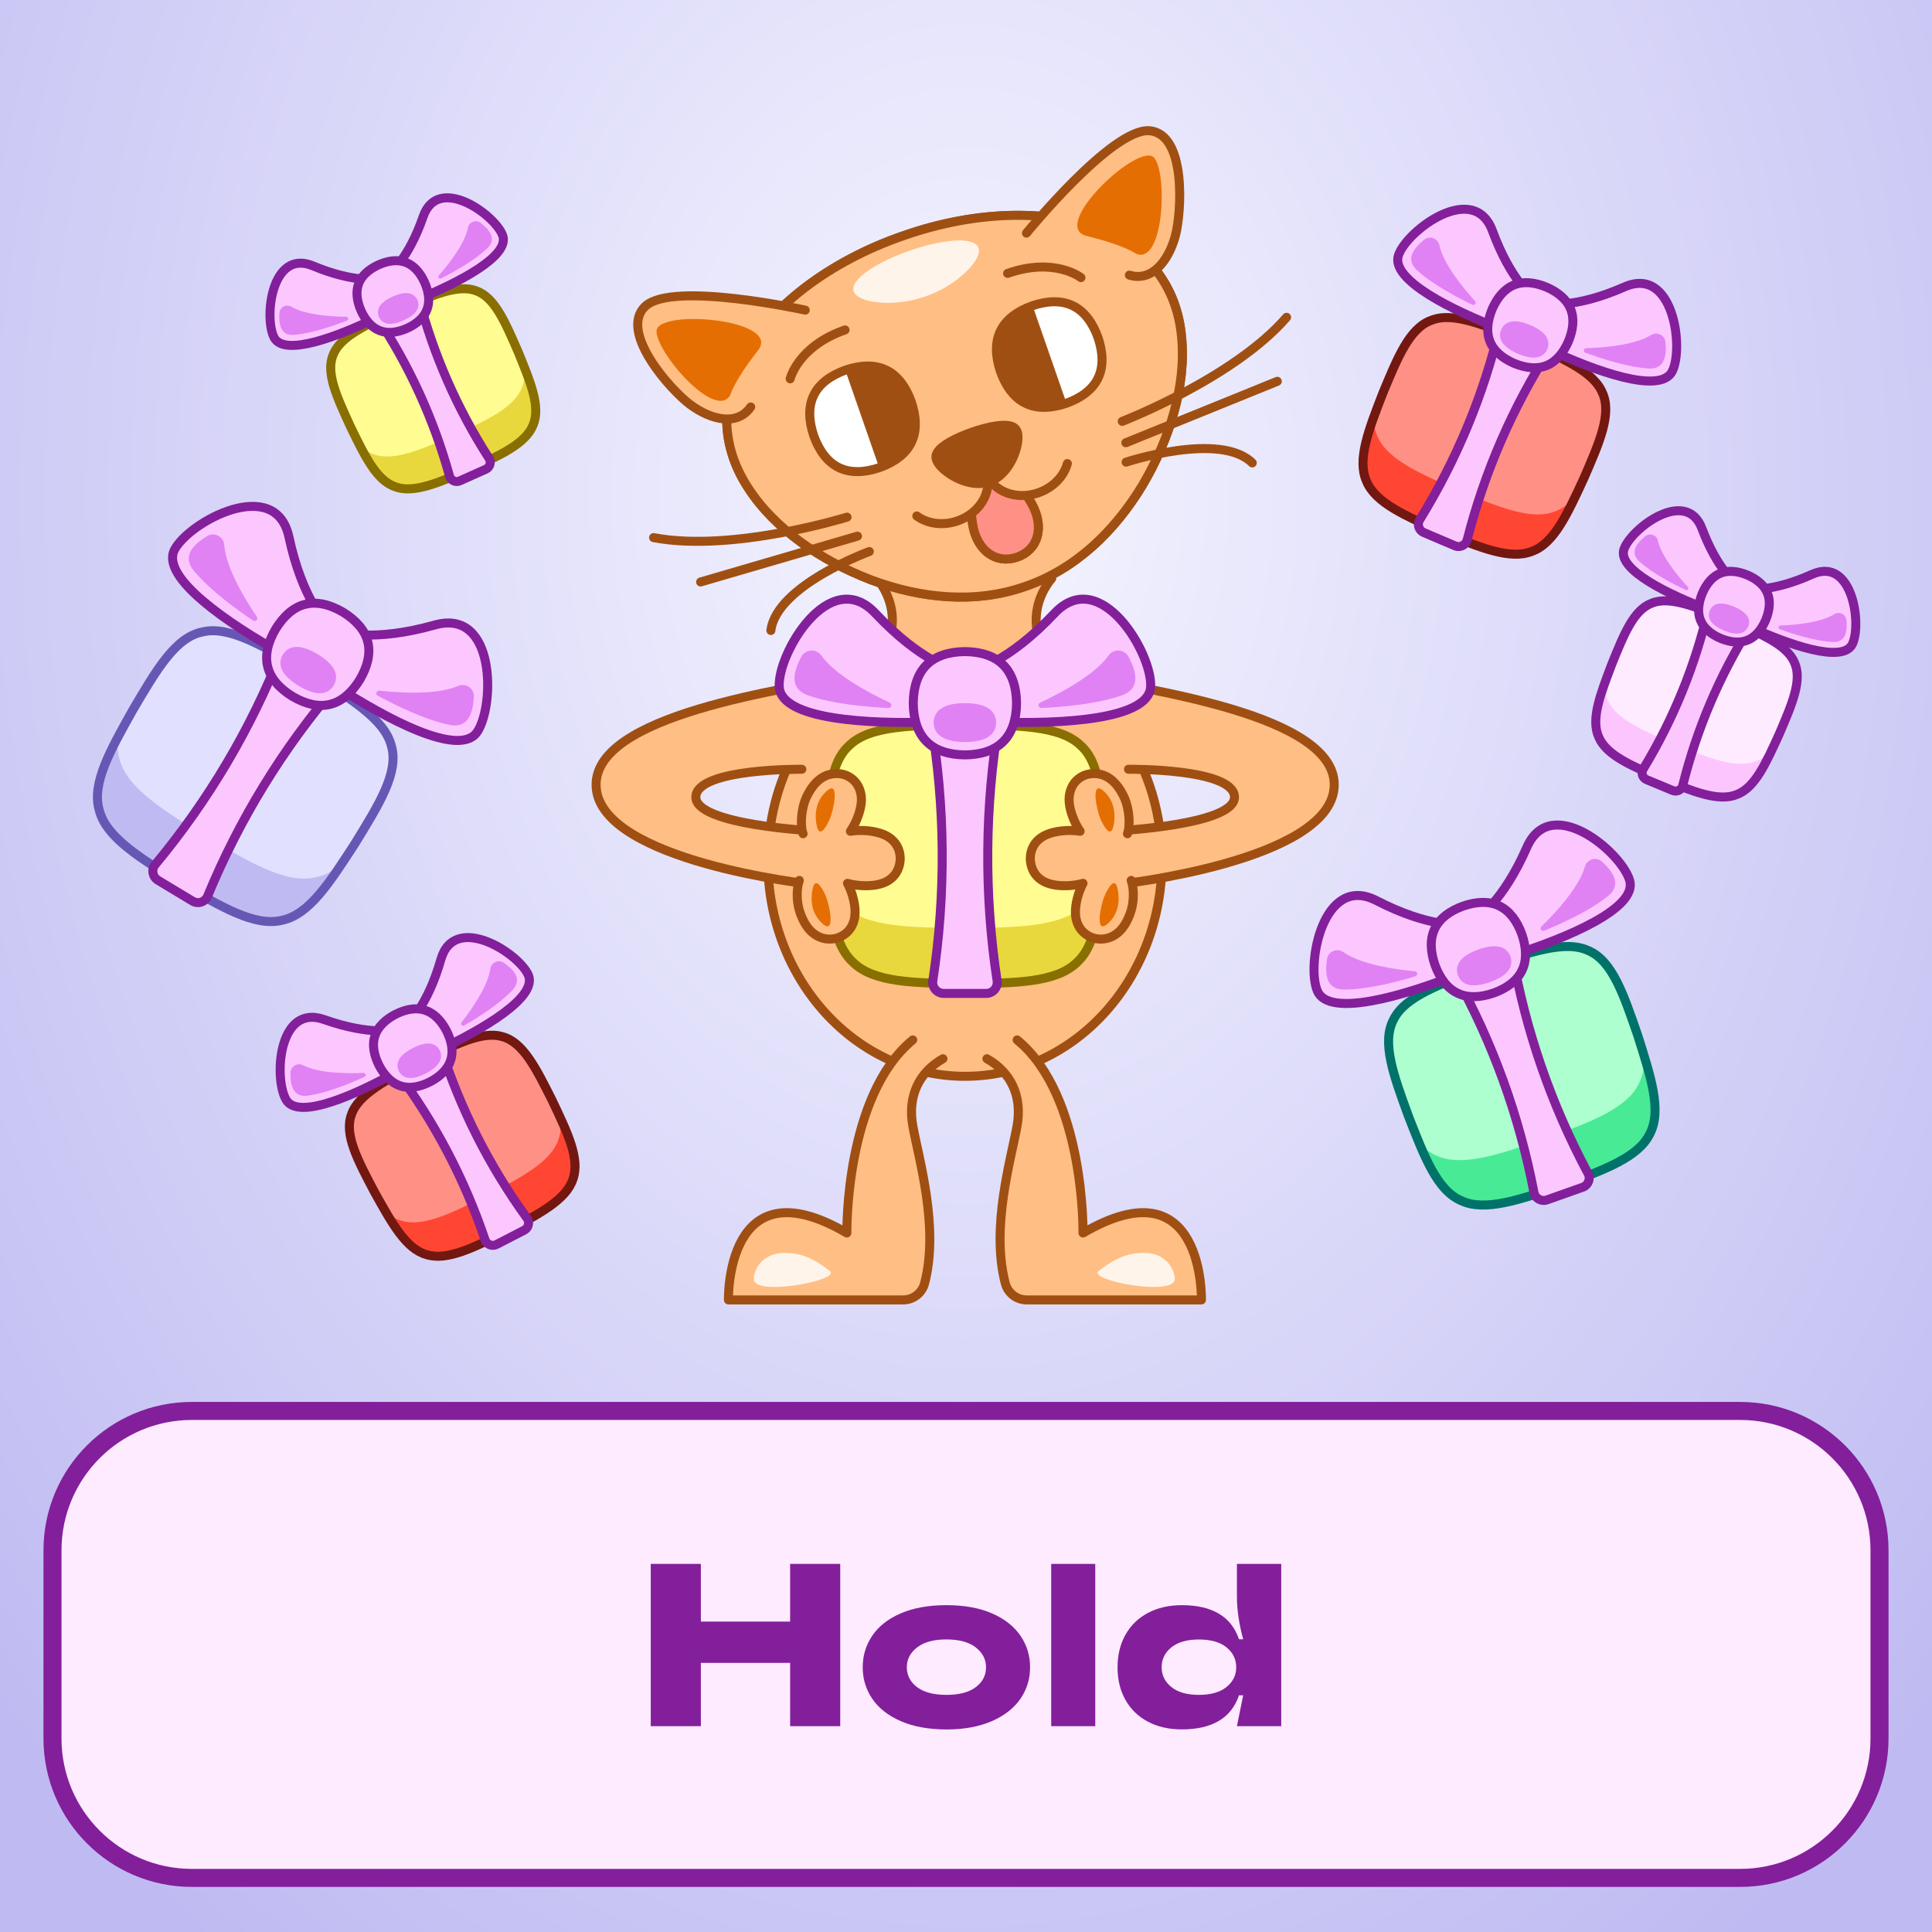 <?xml version="1.0" encoding="utf-8"?>
<!-- Generator: Adobe Illustrator 22.0.0, SVG Export Plug-In . SVG Version: 6.00 Build 0)  -->
<svg version="1.1" id="Layer_1" xmlns="http://www.w3.org/2000/svg" xmlns:xlink="http://www.w3.org/1999/xlink" x="0px" y="0px"
	 viewBox="0 0 3000 3000" style="enable-background:new 0 0 3000 3000;" xml:space="preserve">
<rect x="0" y="0" width="3000" height="3000" fill="#808080" stroke="none"/>
<style type="text/css">
	.st0{fill:url(#SVGID_1_);}
	.st1{fill:#FEEBFF;stroke:#831F9B;stroke-width:28;stroke-linecap:round;stroke-linejoin:round;stroke-miterlimit:10;}
	.st2{fill:#FFBE83;stroke:#A04F12;stroke-width:14;stroke-linecap:round;stroke-linejoin:round;stroke-miterlimit:10;}
	.st3{opacity:0;fill:#FFE5D4;}
	.st4{fill:#FFF4E9;}
	.st5{fill:#F3E9C3;}
	.st6{fill:#FFFFFF;stroke:#A04F12;stroke-miterlimit:10;}
	.st7{fill:#A04F12;stroke:#A04F12;stroke-miterlimit:10;}
	.st8{fill:none;stroke:#A04F12;stroke-width:14;stroke-linecap:round;stroke-linejoin:round;stroke-miterlimit:10;}
	.st9{fill:#E56E03;}
	.st10{fill:#FF9085;stroke:#A04F12;stroke-width:14;stroke-linecap:round;stroke-linejoin:round;stroke-miterlimit:10;}
	.st11{fill:#A04F12;}
	.st12{fill:#FFFC92;}
	.st13{fill:#E8D83D;}
	.st14{fill:none;stroke:#896F00;stroke-width:14;stroke-miterlimit:10;}
	.st15{fill:#FCC7FF;stroke:#831F9B;stroke-width:14;stroke-linecap:round;stroke-linejoin:round;stroke-miterlimit:10;}
	.st16{fill:#E082F4;}
	.st17{fill:#FEEBFF;}
	.st18{fill:#FDC5FD;}
	.st19{fill:none;stroke:#831F9B;stroke-width:14;stroke-linecap:round;stroke-linejoin:round;stroke-miterlimit:10;}
	.st20{fill:#E1E1FF;}
	.st21{fill:#BFBBF2;}
	.st22{fill:none;stroke:#6757B5;stroke-width:14;stroke-miterlimit:10;}
	.st23{fill:#FF9085;}
	.st24{fill:#FF4633;}
	.st25{fill:none;stroke:#721811;stroke-width:14;stroke-miterlimit:10;}
	.st26{fill:#831F9B;}
	.st27{fill:#AEFFCF;}
	.st28{fill:#49EA96;}
	.st29{fill:none;stroke:#00726A;stroke-width:14;stroke-miterlimit:10;}
</style>
<radialGradient id="SVGID_1_" cx="1500" cy="774.145" r="2060.352" gradientTransform="matrix(1 0 0 1.336 0 -260.366)" gradientUnits="userSpaceOnUse">
	<stop  offset="0" style="stop-color:#F5F5FF"/>
	<stop  offset="1" style="stop-color:#BFBBF2"/>
</radialGradient>
<rect class="st0" width="3000" height="3000"/>
<path class="st1" d="M2702,2916H298c-119.5,0-216.5-96.9-216.5-216.5v-292.1c0-119.5,96.9-216.5,216.5-216.5H2702
	c119.5,0,216.5,96.9,216.5,216.5v292.1C2918.5,2819.1,2821.6,2916,2702,2916z"/>
<path class="st2" d="M1497.7,1157.8l193.1-77.1c-140.4-93.6-57.7-182.4-57.7-182.4h-135.4h-0.8h-135.4c0,0,82.6,88.8-57.7,182.4
	l193.1,77.1v0.3l0.4-0.2l0.4,0.2V1157.8z"/>
<path class="st2" d="M1605.4,1023.3c116.2,47.4,198.9,169.9,198.9,313.5c0,184.8-137,334.5-306,334.5s-306-149.8-306-334.5
	c0-124.4,62.1-232.9,154.3-290.6c12.3-7.7,25.2-14.5,38.5-20.3"/>
<path class="st3" d="M1264.4,1380c-18.8,13.5-37.5,48.3-3.6,108.4c33.9,60.1,116.2,143.4,151.3,112
	C1461.5,1556.3,1328.5,1334,1264.4,1380z"/>
<g>
	<path class="st2" d="M1464.2,1644c-36.8,20.8-55.2,57.6-46.8,104.3c9,50.2,41.2,157.5,18.3,244.5c-4,15.1-17.6,25.7-33.3,25.7
		h-271.3c0,0-4.8-214.2,183.9-103.9c0,0-3.2-213.4,102.3-299.8"/>
	<path class="st2" d="M1532.5,1644c36.8,20.8,55.2,57.6,46.8,104.3c-9,50.2-41.2,157.5-18.3,244.5c4,15.1,17.6,25.7,33.3,25.7h271.3
		c0,0,4.8-214.2-183.9-103.9c0,0,3.2-213.4-102.3-299.8"/>
</g>
<g>
	<path class="st4" d="M1170.4,1986.1c-0.1-14.9,13.7-39.8,45.5-40.6c25.9-0.7,46.7,7.6,72.7,28.1
		C1306.7,1988,1170.5,2013.9,1170.4,1986.1z"/>
	<path class="st4" d="M1824.2,1986.1c0.1-14.9-13.7-39.8-45.5-40.6c-25.9-0.7-46.7,7.6-72.7,28.1
		C1687.9,1988,1824.1,2013.9,1824.2,1986.1z"/>
</g>
<g>
	<path class="st5" d="M1576.4,1109.9c-4.1,24.5-15.9,47.3-30.1,64.7c-14.4,17.3-31.8,29.2-50.6,29c-18.8,0.1-36.2-11.7-50.6-29
		c-14.2-17.4-26-40.3-30.1-64.7c-4.2-24.5,0.8-47.5,14.8-65.2c13.8-17.6,38.1-25.1,65.8-24.9c27.8-0.1,52,7.4,65.8,24.9
		C1575.7,1062.5,1580.6,1085.5,1576.4,1109.9z"/>
</g>
<g>
	<g>
		<g>
			<path class="st2" d="M1834.7,522.8c7.6,76.5-18.8,159.6-60.6,230.5c-42.7,70.8-103.5,130.3-181.9,157.2
				c-78.1,27.6-162.8,18.7-240.2-10.3c-76.7-29.6-149-78.4-190.6-143.1c-42-64.5-44.5-138-3.6-209.6
				c40.1-70.8,128.9-141.5,244.9-181.4c115.7-40.7,229.3-40.4,304.6-9.8C1783.9,387,1827.6,446.2,1834.7,522.8z"/>
			<path class="st2" d="M1834.7,522.8c7.6,76.5-18.8,159.6-60.6,230.5c-42.7,70.8-103.5,130.3-181.9,157.2
				c-78.1,27.6-162.8,18.7-240.2-10.3c-76.7-29.6-149-78.4-190.6-143.1c-42-64.5-44.5-138-3.6-209.6
				c40.1-70.8,128.9-141.5,244.9-181.4c115.7-40.7,229.3-40.4,304.6-9.8C1783.9,387,1827.6,446.2,1834.7,522.8z"/>
		</g>
		<g>
			<path class="st4" d="M1519.9,391.9c-1.6,10.9-12.6,24.4-27,36.7c-14.7,12.4-33.8,24.1-55.9,31.7c-22.1,7.8-44.3,10.5-63.5,9.9
				c-19-0.7-36-4.5-44-12c-8.2-7.5-5.3-18.2,9-30.6c14-12.3,41-26.9,73.8-38.3c32.8-11.5,63-16.8,81.6-15.9
				C1512.8,374.3,1521.6,380.9,1519.9,391.9z"/>
		</g>
		<g>
			<g>
				<path class="st6" d="M1415.1,624c7.9,23.3,8.7,45.4,0,63c-8.4,17.7-26.2,30.8-49.4,39.1c-23.3,7.9-45.4,8.7-63,0
					c-17.7-8.4-30.8-26.2-39.1-49.4c-7.9-23.3-8.7-45.4,0-63c8.4-17.7,26.2-30.8,49.4-39.1c23.3-7.9,45.4-8.7,63,0
					C1393.7,582.9,1406.8,600.8,1415.1,624z"/>
				<path class="st7" d="M1415.1,687c8.7-17.6,7.9-39.7,0-63c-8.3-23.2-21.4-41-39.1-49.4c-17.6-8.7-39.7-7.9-63,0l52.7,151.5
					C1388.9,717.8,1406.7,704.6,1415.1,687z"/>
				<path class="st8" d="M1415.1,624c7.9,23.3,8.7,45.4,0,63c-8.4,17.7-26.2,30.8-49.4,39.1c-23.3,7.9-45.4,8.7-63,0
					c-17.7-8.4-30.8-26.2-39.1-49.4c-7.9-23.3-8.7-45.4,0-63c8.4-17.7,26.2-30.8,49.4-39.1c23.3-7.9,45.4-8.7,63,0
					C1393.7,582.9,1406.8,600.8,1415.1,624z"/>
			</g>
			<g>
				<path class="st6" d="M1553.5,576.9c-7.9-23.3-8.7-45.4,0-63c8.4-17.7,26.2-30.8,49.4-39.1c23.3-7.9,45.4-8.7,63,0
					c17.7,8.4,30.8,26.2,39.1,49.4c7.9,23.3,8.7,45.4,0,63c-8.4,17.7-26.2,30.8-49.4,39.1c-23.3,7.9-45.4,8.7-63,0
					C1574.9,617.9,1561.8,600,1553.5,576.9z"/>
				<path class="st7" d="M1553.5,513.9c-8.7,17.6-7.9,39.7,0,63c8.3,23.2,21.4,41,39.1,49.4c17.6,8.7,39.7,7.9,63,0l-52.7-151.5
					C1579.7,483.1,1561.9,496.2,1553.5,513.9z"/>
				<path class="st8" d="M1553.5,576.9c-7.9-23.3-8.7-45.4,0-63c8.4-17.7,26.2-30.8,49.4-39.1c23.3-7.9,45.4-8.7,63,0
					c17.7,8.4,30.8,26.2,39.1,49.4c7.9,23.3,8.7,45.4,0,63c-8.4,17.7-26.2,30.8-49.4,39.1c-23.3,7.9-45.4,8.7-63,0
					C1574.9,617.9,1561.8,600,1553.5,576.9z"/>
			</g>
		</g>
		<path class="st2" d="M1250.4,481.6c0,0-205.2-45.4-248-6.4c-42.8,39.1,38.7,130.4,69.4,153.1c33.2,24.6,73.5,33.2,93.9,3.6"/>
		<path class="st2" d="M1593.9,362c0,0,132.6-163,190.5-159s50.6,126.2,40.7,163.1c-10.7,39.9-36.9,71.7-71.4,61.1"/>
		<g>
			<path class="st2" d="M1227,588.2c0,0,11.9-50.4,85.2-75.9"/>
			<path class="st2" d="M1678.5,431.1c0,0-40.6-32.2-113.9-6.6"/>
		</g>
		<g>
			<path class="st9" d="M1134.2,613c0,0,4.9-20.3,42.9-69c37.9-48.7-159.1-65.3-157.7-29.2C1020.8,550,1112.2,654,1134.2,613z"/>
			<path class="st9" d="M1763.7,393.9c0,0-16.5-12.8-76.4-27.5c-60-14.7,84.2-150,105.5-120.7
				C1813.4,274.1,1806.4,412.4,1763.7,393.9z"/>
		</g>
		<g>
			<g>
				<path class="st8" d="M1315.3,803c0,0-178,55.2-300.4,31.8"/>
				<line class="st8" x1="1087.9" y1="903.7" x2="1331.5" y2="832.5"/>
				<path class="st8" d="M1349.9,856.4c0,0-144.2,52.7-152.9,122.6"/>
			</g>
			<g>
				<path class="st8" d="M1742.6,654.3c0,0,173.8-67.3,255.2-161.6"/>
				<line class="st8" x1="1983.4" y1="592.1" x2="1748.2" y2="687.5"/>
				<path class="st8" d="M1748.6,717.6c0,0,145.7-48.2,195.9,1.2"/>
			</g>
		</g>
		<g>
			<path class="st10" d="M1510.2,813.5c-6.4-41.6,2.4-82.2,20.5-88.4c18.1-6.4,50.2,20,71,56.6c20.8,36.7,10.3,72.1-22.3,83.4
				C1546.9,876.4,1516.7,855.2,1510.2,813.5z"/>
			<path class="st10" d="M1510.2,813.5c-6.4-41.6,2.4-82.2,20.5-88.4c18.1-6.4,50.2,20,71,56.6c20.8,36.7,10.3,72.1-22.3,83.4
				C1546.9,876.4,1516.7,855.2,1510.2,813.5z"/>
		</g>
		<g>
			<path class="st2" d="M1531.3,733.9c10.2,29.3-9.6,62.8-44.2,74.9c-23.2,8.1-47.2,4.4-63.5-7.6"/>
			<path class="st2" d="M1531.3,733.9c10.2,29.3,46.5,43.3,81.1,31.3c23.2-8.1,39.7-25.8,45-45.4"/>
		</g>
		<path class="st11" d="M1457.9,731.4c11.5,11.1,26.2,19.1,40.1,23.2c14,4.1,27.5,4.5,40.5,0c13-4.6,23.3-13.2,31.8-25.1
			c8.3-11.8,14.9-27.3,17-43.1c1.9-15.8-2.1-27.7-16-31.5c-13.5-4-37.4,0.2-64.2,9.5c-26.7,9.4-48.1,20.9-56.2,32.4
			C1442.3,708.3,1446.6,720.2,1457.9,731.4z"/>
	</g>
</g>
<g>
	<path class="st12" d="M1286.8,1325.7c-0.7-74.9-1.9-137.4,31.7-167.9c32.3-31.7,99.4-31.5,179.9-32.4
		c80.4,0.9,147.5,0.7,179.9,32.4c33.6,30.5,32.4,93,31.7,167.9c-2.5,74.9-3.9,137.5-37.4,168.4c-32.4,32.1-96.9,32.5-174.1,33.3
		c-77.3-0.8-141.7-1.2-174.1-33.3C1290.7,1463.2,1289.3,1400.6,1286.8,1325.7z"/>
	<path class="st13" d="M1683.6,1405.3c-34.8,34.5-104.2,34.9-187.2,35.9c-83.1-0.9-152.4-1.3-187.2-35.9
		c-7.1-6.5-12.8-14.4-17.5-23.4c2.8,50.9,9.6,92.1,34.6,115.2c31.6,31.4,94.6,31.8,170.1,32.6c75.5-0.8,138.5-1.2,170.1-32.6
		c25.1-23.1,31.8-64.3,34.6-115.2C1696.4,1391,1690.7,1398.8,1683.6,1405.3z"/>
	<path class="st14" d="M1286.8,1325.7c-0.7-74.9-1.9-137.4,31.7-167.9c32.3-31.7,99.4-31.5,179.9-32.4
		c80.4,0.9,147.5,0.7,179.9,32.4c33.6,30.5,32.4,93,31.7,167.9c-2.5,74.9-3.9,137.5-37.4,168.4c-32.4,32.1-96.9,32.5-174.1,33.3
		c-77.3-0.8-141.7-1.2-174.1-33.3C1290.7,1463.2,1289.3,1400.6,1286.8,1325.7z"/>
</g>
<path class="st2" d="M1245.1,1194.5c0,0-162.6-1.7-164.6,42.6s185.1,53.2,185.1,53.2l-6.9,82.7c0,0-324-35.5-332.9-149.7
	c-8.9-114.2,296.8-153,404.8-175.3c22.5-4.6,71.1-19,81.5-42.2"/>
<path class="st2" d="M1241.2,1367.1c-4.2,11.5-4.8,30.8,0.3,47.5c5.3,16.5,13.1,28.9,23.1,35.9c9.9,7.2,22.9,9.8,35.5,6
	c12.5-4.1,21.1-12.7,25.1-24.2c4.2-11.5,3.1-26.7-2-43.3c-2-6.3-4.4-12.2-7.2-17.4c6.6,1.9,14.1,3.1,22.1,3.6
	c17.4,0.9,32.4-1.8,42.5-8.7c10.2-6.8,16.3-17.8,17.2-30.9c0.6-13.1-4.2-24.7-13.6-32.5c-9.3-8-23.9-12.3-41.3-13.4
	c-8-0.4-15.6,0-22.4,1.1c3.3-4.9,6.4-10.4,9.1-16.5c6.9-15.9,9.8-31,6.9-42.9c-2.7-12-9.6-21.5-21.5-27c-12.1-5.2-25.9-3.9-36.6,2.1
	c-10.7,5.9-19.9,17.3-27,33.1c-6.9,15.9-9.3,41.9-4.4,55"/>
<path class="st2" d="M1752.3,1194.5c0,0,162.6-1.7,164.6,42.6s-185.1,53.2-185.1,53.2l6.9,82.7c0,0,324-35.5,332.9-149.7
	c8.9-114.2-296.8-153-404.8-175.3c-22.5-4.6-71.1-19-81.5-42.2"/>
<path class="st2" d="M1756.5,1367.1c4.2,11.5,4.8,30.8-0.3,47.5c-5.3,16.5-13.1,28.9-23.1,35.9c-9.9,7.2-22.9,9.8-35.5,6
	c-12.5-4.1-21.1-12.7-25.1-24.2c-4.2-11.5-3.1-26.7,2-43.3c2-6.3,4.4-12.2,7.2-17.4c-6.6,1.9-14.1,3.1-22.1,3.6
	c-17.4,0.9-32.4-1.8-42.5-8.7c-10.2-6.8-16.3-17.8-17.2-30.9c-0.6-13.1,4.2-24.7,13.6-32.5c9.3-8,23.9-12.3,41.3-13.4
	c8-0.4,15.6,0,22.4,1.1c-3.3-4.9-6.4-10.4-9.1-16.5c-6.9-15.9-9.8-31-6.9-42.9c2.7-12,9.6-21.5,21.5-27c12.1-5.2,25.9-3.9,36.6,2.1
	c10.7,5.9,19.9,17.3,27,33.1c6.9,15.9,9.3,41.9,4.4,55"/>
<g>
	<g>
		<path class="st9" d="M1262,1379.6c-3.2,14-3.9,38.4,15.8,55.2c19.7,16.8,10.6-29.5,4.2-44
			C1277.2,1379.6,1266.4,1360.3,1262,1379.6z"/>
		<path class="st9" d="M1268.4,1283c-3.2-14-3.9-38.4,15.8-55.2c19.7-16.8,10.6,29.5,4.2,44C1283.6,1283,1272.8,1302.3,1268.4,1283z
			"/>
	</g>
	<g>
		<path class="st9" d="M1735.3,1379.6c3.2,14,3.9,38.4-15.8,55.2c-19.7,16.8-10.6-29.5-4.2-44
			C1720.2,1379.6,1730.9,1360.3,1735.3,1379.6z"/>
		<path class="st9" d="M1728.9,1283c3.2-14,3.9-38.4-15.8-55.2c-19.7-16.8-10.6,29.5-4.2,44C1713.8,1283,1724.5,1302.3,1728.9,1283z
			"/>
	</g>
</g>
<g>
	<path class="st15" d="M1531.3,1542.6h-65.8c-10.5,0-18.6-9.4-17-19.8c20.4-134.1,19.4-270.4-3.2-404.3h106.2
		c-22.5,133.9-23.6,270.2-3.2,404.3C1549.9,1533.3,1541.8,1542.6,1531.3,1542.6z"/>
</g>
<g>
	<path class="st15" d="M1481.6,1039.6c0,0-50.9-11.3-122.2-87.1c-71.3-75.8-152.8,63.4-149.4,114.3c3.4,50.9,139.2,57.7,237.7,54.3"
		/>
	<path class="st15" d="M1515.1,1039.6c0,0,50.9-11.3,122.2-87.1c71.3-75.8,152.8,63.4,149.4,114.3c-3.4,50.9-139.2,57.7-237.7,54.3"
		/>
</g>
<path class="st15" d="M1498.3,1172.2c-24.6-0.2-45.8-6.7-59.5-20.7c-13.9-13.7-20.5-34.9-20.7-59.5c0.2-24.6,6.7-45.8,20.7-59.5
	c13.7-13.9,34.9-20.5,59.5-20.7c24.6,0.2,45.8,6.7,59.5,20.7c13.9,13.7,20.5,34.9,20.7,59.5c-0.2,24.6-6.7,45.8-20.7,59.5
	C1544.1,1165.5,1523,1172,1498.3,1172.2z"/>
<g>
	<path class="st16" d="M1498.3,1152.2c-14.9-0.1-27.7-2.5-36-7.8c-8.4-5.2-12.4-13.1-12.5-22.4c0.1-9.3,4.1-17.3,12.5-22.4
		c8.3-5.3,21.1-7.7,36-7.8c14.9,0.1,27.7,2.5,36,7.8c8.4,5.2,12.4,13.1,12.5,22.4c-0.1,9.3-4.1,17.3-12.5,22.4
		C1526.1,1149.7,1513.3,1152.1,1498.3,1152.2z"/>
	<g>
		<path class="st16" d="M1275.4,1017.9c-7.9-11.2-24.7-10.1-31.2,2c-12.2,23-19.1,49.1,9.8,59.6c38.7,14,94.5,18.4,125.4,19.9
			c4.8,0.2,6.5-6.4,2.1-8.4C1351.6,1077,1297.4,1048.9,1275.4,1017.9z"/>
		<path class="st16" d="M1721.3,1017.9c7.9-11.2,24.7-10.1,31.2,2c12.2,23,19.1,49.1-9.8,59.6c-38.7,14-94.5,18.4-125.4,19.9
			c-4.8,0.2-6.5-6.4-2.1-8.4C1645.1,1077,1699.3,1048.9,1721.3,1017.9z"/>
	</g>
</g>
<g>
	<path class="st12" d="M544.2,662.5c-21-45.9-39-84-26.7-112C528.6,522,570,503.7,619.2,481c49.7-21.6,90.9-40.2,119.5-29.6
		c29.1,9.5,45.5,48.3,65.7,94.6c19.1,46.8,35.5,85.7,23.4,113.9c-11.1,28.7-50.6,46.7-97.9,68.5c-47.8,20.8-87.5,38.3-116.3,27.4
		C584.5,746,566.4,707.9,544.2,662.5z"/>
	<path class="st13" d="M810.3,602.2c-11.9,30.8-54.4,50.2-105.3,73.6c-51.4,22.3-94.1,41.2-125,29.5c-6.1-2.1-11.8-5.3-17.2-9.6
		c15.8,30.5,31.2,54,53,61.3c28.1,10.6,66.9-6.5,113.6-26.8c46.2-21.3,84.8-38.9,95.7-66.9c9.1-21.1,1.8-48.3-10.4-80.4
		C814.2,589.8,812.8,596.2,810.3,602.2z"/>
	<path class="st14" d="M544.2,662.5c-21-45.9-39-84-26.7-112C528.6,522,570,503.7,619.2,481c49.7-21.6,90.9-40.2,119.5-29.6
		c29.1,9.5,45.5,48.3,65.7,94.6c19.1,46.8,35.5,85.7,23.4,113.9c-11.1,28.7-50.6,46.7-97.9,68.5c-47.8,20.8-87.5,38.3-116.3,27.4
		C584.5,746,566.4,707.9,544.2,662.5z"/>
	<g>
		<path class="st15" d="M754.4,728.6l-40.5,18.1c-6.5,2.9-14-0.6-15.9-7.5c-24.4-88.1-62.5-171.7-113.3-247.8l65.3-29.3
			c23,88.6,59.9,172.7,109.4,249.6C763.2,717.7,760.8,725.7,754.4,728.6z"/>
	</g>
	<g>
		<path class="st15" d="M585.3,432.8c0,0-34.4,7.1-99.2-19.9s-76.5,81.1-60.4,111.4c16.1,30.4,101.5-2.8,161.1-32"/>
		<path class="st15" d="M605.9,423.6c0,0,28.2-21,51.2-87.3c23-66.3,111.4-3.1,123.4,29.2c11.9,32.3-69.7,73.8-131.2,98.9"/>
	</g>
	<path class="st15" d="M632.1,509.8c-15.2,6.7-30,8.5-42.3,3.7c-12.4-4.6-22.2-15.8-29.1-30.9c-6.7-15.2-8.5-30-3.7-42.3
		c4.6-12.4,15.8-22.2,30.9-29.1c15.2-6.7,30-8.5,42.3-3.7c12.4,4.6,22.2,15.8,29.1,30.9c6.7,15.2,8.5,30,3.7,42.3
		C658.4,493.1,647.2,502.9,632.1,509.8z"/>
	<g>
		<path class="st16" d="M626.6,497.5c-9.2,4.1-17.8,6.1-24.3,5.1c-6.6-0.9-11.2-4.7-13.9-10.3c-2.5-5.7-2.2-11.7,1.5-17.2
			c3.7-5.5,10.9-10.6,20-14.7c9.2-4.1,17.8-6.1,24.3-5.1c6.6,0.9,11.2,4.7,13.9,10.3c2.5,5.7,2.2,11.7-1.5,17.2
			C643,488.3,635.8,493.4,626.6,497.5z"/>
		<g>
			<path class="st16" d="M452.5,476.3c-7.9-4.7-18,0.6-18.6,9.8c-1.2,17.5,1.8,35.5,22.4,33.9c27.7-2,63.2-14.7,82.6-22.3
				c3-1.2,2.2-5.7-1.1-5.8C515.6,491.7,474.5,489.3,452.5,476.3z"/>
			<path class="st16" d="M726.7,353.5c1.8-9,12.4-13,19.7-7.4c13.9,10.8,25.3,24.9,10.4,39.3c-19.9,19.3-53,37.4-71.7,46.8
				c-2.9,1.5-5.7-2.2-3.6-4.6C696.2,410.8,721.8,378.6,726.7,353.5z"/>
		</g>
	</g>
</g>
<g>
	<path class="st17" d="M2502.7,1031.6c18.7-46.2,34-84.9,62.5-95.1c28-11.2,69.2,6.1,118.8,26.1c49.2,21.1,90.5,38.2,102.3,65.9
		c12.8,27.4-3.9,65.5-23.5,111.3c-20.7,45.4-37.6,83.5-66.1,94c-28.1,11.5-67.9-4.8-115.6-24.1c-47.3-20.3-86.8-37-98.5-65
		C2469.9,1117.1,2485,1078.3,2502.7,1031.6z"/>
	<path class="st18" d="M2726.2,1182.1c-30.2,12.3-73-5.2-124.3-25.9c-50.8-21.8-93.3-39.8-105.9-69.9c-2.7-5.8-4.2-12.1-4.8-18.8
		c-11.3,32-17.7,59-8.2,79.7c11.4,27.4,50,43.7,96.2,63.5c46.6,18.8,85.4,34.7,112.9,23.5c21.3-7.8,36-31.4,50.8-62
		C2737.8,1176.6,2732.2,1179.9,2726.2,1182.1z"/>
	<path class="st19" d="M2502.7,1031.6c18.7-46.2,34-84.9,62.5-95.1c28-11.2,69.2,6.1,118.8,26.1c49.2,21.1,90.5,38.2,102.3,65.9
		c12.8,27.4-3.9,65.5-23.5,111.3c-20.7,45.4-37.6,83.5-66.1,94c-28.1,11.5-67.9-4.8-115.6-24.1c-47.3-20.3-86.8-37-98.5-65
		C2469.9,1117.1,2485,1078.3,2502.7,1031.6z"/>
	<g>
		<path class="st15" d="M2597.4,1227.5l-40.5-16.8c-6.5-2.7-9-10.5-5.4-16.5c46.9-77.2,81.1-161.2,101.5-249.3l65.3,27.2
			c-48.1,76.5-83.6,160-105.4,247.7C2611.2,1226.5,2603.9,1230.2,2597.4,1227.5z"/>
	</g>
	<g>
		<path class="st15" d="M2695.6,905.6c0,0-28.4-20-52.8-84.8c-24.4-64.8-110.1-0.1-121.1,32c-10.9,32.2,70.8,71.1,132.2,94.2"/>
		<path class="st15" d="M2716.2,914.2c0,0,34.2,6.1,97.4-22.3c63.2-28.4,77.7,78,62.6,108.5c-15.1,30.4-100.3-0.1-160-27.4"/>
	</g>
	<path class="st15" d="M2672,991.4c-15.1-6.4-26.4-15.9-31.3-27.9c-5.1-12-3.7-26.7,2.5-41.9c6.4-15.1,15.9-26.4,27.9-31.3
		c12-5.1,26.7-3.7,41.9,2.5c15.1,6.4,26.4,15.9,31.3,27.9c5.1,12,3.7,26.7-2.5,41.9c-6.4,15.1-15.9,26.4-27.9,31.3
		C2701.8,999,2687.1,997.6,2672,991.4z"/>
	<g>
		<path class="st16" d="M2677.1,979.1c-9.2-3.9-16.4-8.7-20.2-14c-3.9-5.3-4.3-11.3-2-17c2.5-5.7,6.9-9.6,13.4-10.6
			c6.5-1.1,15,0.7,24.1,4.4c9.2,3.9,16.4,8.7,20.2,14c3.9,5.3,4.3,11.3,2,17c-2.5,5.7-6.9,9.6-13.4,10.6
			C2694.8,984.7,2686.3,982.9,2677.1,979.1z"/>
		<g>
			<path class="st16" d="M2574.4,839.5c-2-8.9-12.6-12.5-19.7-6.8c-13.4,11-24.3,25.3-9.2,39.1c20.2,18.5,53.4,35.5,72,44.3
				c2.9,1.4,5.6-2.3,3.4-4.7C2606.1,895.4,2580,864.2,2574.4,839.5z"/>
			<path class="st16" d="M2848.4,953.6c7.7-4.8,17.8,0.1,18.7,9.2c1.6,17.3-0.8,35.1-21.3,34.1c-27.4-1.3-62.8-12.8-82.2-19.9
				c-3-1.1-2.3-5.6,0.9-5.7C2786.5,970.5,2827,967.1,2848.4,953.6z"/>
		</g>
	</g>
</g>
<g>
	<path class="st20" d="M206.3,1102.4c36.2-61.4,65.9-112.9,108.3-121.2c41.9-10,96.5,23.2,162.4,61.9
		c65.1,40.2,119.9,73,130.6,114.7c12.4,41.4-19.3,91.7-56.6,152.4c-38.8,59.8-70.7,110.1-113.2,118.8
		c-42.1,10.3-94.9-21.1-158.2-58.3c-62.5-38.6-114.9-70.6-125.5-112.7C141.9,1216.4,171.5,1164.7,206.3,1102.4z"/>
	<path class="st21" d="M490.5,1362.2c-45.3,11-102-22.7-170.1-62.7c-67.2-41.5-123.5-75.9-134.9-121.2c-2.6-8.8-3.4-18-2.8-27.6
		c-22.7,42.8-37.4,79.7-28.4,110.9c10.4,41.1,61.5,72.3,122.6,110.1c61.9,36.4,113.4,67,154.6,57c31.8-6.5,57.5-36.8,84.8-76.9
		C508,1356.8,499.4,1360.4,490.5,1362.2z"/>
	<path class="st22" d="M206.3,1102.4c36.2-61.4,65.9-112.9,108.3-121.2c41.9-10,96.5,23.2,162.4,61.9
		c65.1,40.2,119.9,73,130.6,114.7c12.4,41.4-19.3,91.7-56.6,152.4c-38.8,59.8-70.7,110.1-113.2,118.8
		c-42.1,10.3-94.9-21.1-158.2-58.3c-62.5-38.6-114.9-70.6-125.5-112.7C141.9,1216.4,171.5,1164.7,206.3,1102.4z"/>
	<g>
		<path class="st15" d="M298.9,1399.2l-53.6-32.3c-8.6-5.2-10.6-16.8-4.2-24.5c82.5-99.2,148.6-210.8,195.9-330.9l86.5,52.2
			c-84.1,98-151.9,208.5-201.1,327.8C318.7,1400.7,307.5,1404.4,298.9,1399.2z"/>
	</g>
	<g>
		<path class="st15" d="M505.5,965c0,0-35.9-34.2-56.8-131c-20.8-96.8-155.6-23.4-177.8,19.8c-22.2,43.2,85.1,115.4,166.9,161"/>
		<path class="st15" d="M532.7,981.5c0,0,47,15.8,142.4-11s93.3,126.6,65.6,166.5c-27.8,39.8-141.7-21.3-220.3-72.4"/>
	</g>
	<path class="st15" d="M454,1081.3c-20-12.3-34-28-38.3-46.1c-4.6-18,0.5-38.5,12.4-58.6c12.3-20,28-34,46.1-38.3
		c18-4.6,38.5,0.5,58.6,12.4c20,12.3,34,28,38.3,46.1c4.6,18-0.5,38.5-12.4,58.6c-12.3,20-28,34-46.1,38.3
		C494.6,1098.3,474.2,1093.2,454,1081.3z"/>
	<g>
		<path class="st16" d="M463.8,1065c-12.1-7.4-21.3-15.7-25.5-24c-4.3-8.4-3.6-16.8,0.8-24.4c4.7-7.5,11.8-12.1,21.2-12.1
			c9.4-0.2,21,4.1,33.2,11.4c12.1,7.4,21.3,15.7,25.5,24c4.3,8.4,3.6,16.8-0.8,24.4c-4.7,7.5-11.8,12.1-21.2,12.1
			C487.6,1076.6,476,1072.3,463.8,1065z"/>
		<g>
			<path class="st16" d="M348.2,846.1c-1-13-15.2-20.4-26.3-13.7c-21.3,12.7-39.7,30.6-21.3,53.4c24.6,30.4,67.9,61.4,92.4,77.8
				c3.8,2.6,8.4-2,5.8-5.9C381.2,931.7,350.8,882.2,348.2,846.1z"/>
			<path class="st16" d="M711.4,1065.1c11.9-5.2,25.1,3.9,24.4,16.9c-1.3,24.7-8.6,49.4-37.3,43.7c-38.4-7.6-86-31.4-111.9-45.4
				c-4.1-2.2-2.1-8.4,2.5-7.9C620.3,1075.8,678.2,1079.6,711.4,1065.1z"/>
		</g>
	</g>
</g>
<g>
	<path class="st23" d="M2147,611.1c23-55.4,41.6-101.9,76-113.9c33.8-13.3,83.2,7.9,142.7,32.5c59,25.8,108.6,46.7,122.5,80.2
		c15.2,33-5.3,78.7-29.2,133.8c-25.3,54.5-45.9,100.2-80.4,112.5c-33.9,13.5-81.6-6.4-138.8-29.9c-56.7-24.8-104.1-45.3-117.9-79.1
		C2106.9,713.7,2125.4,667.1,2147,611.1z"/>
	<path class="st24" d="M2414.7,794.1c-36.5,14.6-87.7-6.8-149.3-32.2c-61-26.7-112-48.7-126.8-85.1c-3.2-7-4.9-14.6-5.6-22.7
		c-13.8,38.4-21.8,70.9-10.5,95.8c13.5,33,59.8,53,115.2,77.3c55.9,23,102.5,42.5,135.6,29.2c25.7-9.2,43.6-37.5,61.6-74.1
		C2428.6,787.5,2422,791.5,2414.7,794.1z"/>
	<path class="st25" d="M2147,611.1c23-55.4,41.6-101.9,76-113.9c33.8-13.3,83.2,7.9,142.7,32.5c59,25.8,108.6,46.7,122.5,80.2
		c15.2,33-5.3,78.7-29.2,133.8c-25.3,54.5-45.9,100.2-80.4,112.5c-33.9,13.5-81.6-6.4-138.8-29.9c-56.7-24.8-104.1-45.3-117.9-79.1
		C2106.9,713.7,2125.4,667.1,2147,611.1z"/>
	<g>
		<path class="st15" d="M2259.4,847.6l-48.5-20.6c-7.8-3.3-10.8-12.7-6.4-19.9c57.1-92.5,99-193.3,124.3-299.1l78.3,33.3
			c-58.6,91.7-102,191.8-128.9,297.1C2276,846.5,2267.1,850.9,2259.4,847.6z"/>
	</g>
	<g>
		<path class="st15" d="M2380.3,461.1c0,0-34-24.3-62.8-102.5s-132.5-1.1-145.9,37.5s84.6,86.1,158.2,114.5"/>
		<path class="st15" d="M2404.9,471.6c0,0,41.1,7.6,117.4-26s92.8,94.6,74.3,131.1s-120.7-1-192.2-34.4"/>
	</g>
	<path class="st15" d="M2351.1,564.2c-18.1-7.9-31.6-19.3-37.4-33.9c-6-14.5-4.2-32.1,3.4-50.4c7.9-18.1,19.3-31.6,33.9-37.4
		c14.5-6,32.1-4.2,50.4,3.4c18.1,7.9,31.6,19.3,37.4,33.9c6,14.5,4.2,32.1-3.4,50.4c-7.9,18.1-19.3,31.6-33.9,37.4
		C2386.9,573.5,2369.3,571.7,2351.1,564.2z"/>
	<g>
		<path class="st16" d="M2357.3,549.4c-11-4.7-19.6-10.6-24.1-17c-4.6-6.5-5-13.6-2.2-20.5c3-6.8,8.4-11.4,16.3-12.6
			c7.8-1.3,18,0.9,29,5.5c11,4.7,19.6,10.6,24.1,17c4.6,6.5,5,13.6,2.2,20.5c-3,6.8-8.4,11.4-16.3,12.6
			C2378.6,556.2,2368.4,554,2357.3,549.4z"/>
		<g>
			<path class="st16" d="M2235,380.6c-2.3-10.7-15.1-15.2-23.6-8.3c-16.2,13.1-29.5,30.2-11.4,47c24.1,22.4,63.9,43.2,86.3,53.9
				c3.5,1.7,6.8-2.7,4.2-5.6C2272.7,448,2241.5,410.4,2235,380.6z"/>
			<path class="st16" d="M2563.8,520.2c9.3-5.8,21.4,0.3,22.4,11.2c1.8,20.8-1.3,42.2-25.9,40.8c-32.9-1.8-75.4-16-98.7-24.6
				c-3.6-1.4-2.8-6.7,1.1-6.9C2489.1,539.9,2537.9,536.2,2563.8,520.2z"/>
		</g>
	</g>
</g>
<g>
	<path class="st23" d="M581.5,1851c-25.6-48.6-47.4-89-35.8-120.2c10.4-31.5,54.3-54,106.4-81.6c52.7-26.5,96.4-49.2,128.2-39.4
		c32.2,8.6,52.4,49.8,77.1,98.9c23.6,49.7,43.7,91,32.2,122.4c-10.3,31.8-52.2,53.8-102.3,80.3c-50.7,25.4-92.9,46.8-124.8,36.8
		C630.3,1939.4,608.3,1899,581.5,1851z"/>
	<path class="st24" d="M867.1,1769.5c-11.1,34.2-56.2,57.8-110,86.3c-54.5,27.3-99.9,50.4-134.2,39.6c-6.8-1.9-13.2-5.1-19.3-9.4
		c19,32.2,37.2,56.8,61.3,63.5c31.2,9.8,72.4-11.1,121.9-35.9c48.9-25.9,89.9-47.4,100-78.4c8.6-23.5-0.9-52.6-16.2-86.8
		C870.6,1755.9,869.5,1762.9,867.1,1769.5z"/>
	<path class="st25" d="M581.5,1851c-25.6-48.6-47.4-89-35.8-120.2c10.4-31.5,54.3-54,106.4-81.6c52.7-26.5,96.4-49.2,128.2-39.4
		c32.2,8.6,52.4,49.8,77.1,98.9c23.6,49.7,43.7,91,32.2,122.4c-10.3,31.8-52.2,53.8-102.3,80.3c-50.7,25.4-92.9,46.8-124.8,36.8
		C630.3,1939.4,608.3,1899,581.5,1851z"/>
	<g>
		<path class="st15" d="M813.9,1910.3l-42.9,22.1c-6.9,3.5-15.3,0.1-17.8-7.2c-31.8-94.3-78.3-182.8-138-262.6l69.3-35.7
			c30.3,94.9,75.4,184.1,133.9,264.7C822.9,1897.9,820.8,1906.8,813.9,1910.3z"/>
	</g>
	<g>
		<path class="st15" d="M612.4,1598.9c0,0-37,9.7-109-15.7s-78.3,92.7-59,124.8c19.3,32.1,110.2-9.2,173.2-44.5"/>
		<path class="st15" d="M634.2,1587.7c0,0,29.4-24.5,50.4-97.9c21-73.4,120.9-10,135.8,24.3c14.9,34.4-71.4,84.4-136.7,115.3"/>
	</g>
	<path class="st15" d="M667.9,1679.8c-16.1,8.1-32.1,11-45.8,6.5c-13.7-4.3-25.1-15.9-33.5-31.9c-8.1-16.1-11-32.1-6.5-45.8
		c4.3-13.7,15.9-25.1,31.9-33.5c16.1-8.1,32.1-11,45.8-6.5c13.7,4.3,25.1,15.9,33.5,31.9c8.1,16.1,11,32.1,6.5,45.8
		C695.5,1660,683.9,1671.4,667.9,1679.8z"/>
	<g>
		<path class="st16" d="M661.2,1666.8c-9.8,5-18.9,7.7-26.1,7c-7.2-0.5-12.5-4.4-15.7-10.4c-3-6.1-3.1-12.6,0.6-18.8
			c3.7-6.2,11.2-12.1,20.9-17.2c9.8-5,18.9-7.7,26.1-7c7.2,0.5,12.5,4.4,15.7,10.4c3,6.1,3.1,12.6-0.6,18.8
			C678.4,1655.8,670.9,1661.7,661.2,1666.8z"/>
		<g>
			<path class="st16" d="M470.7,1654.1c-8.9-4.6-19.5,1.7-19.7,11.8c-0.3,19.1,4.1,38.4,26.4,35.5c29.9-3.9,67.8-19.7,88.5-29.2
				c3.2-1.5,2.1-6.3-1.5-6.2C540.2,1667.1,495.4,1667,470.7,1654.1z"/>
			<path class="st16" d="M761.4,1504.2c1.4-9.9,12.7-14.9,21-9.2c15.7,10.9,29,25.6,13.6,42.2c-20.5,22.1-55.4,43.8-75.1,55.1
				c-3.1,1.8-6.4-2-4.2-4.8C731.6,1568.4,757.5,1531.9,761.4,1504.2z"/>
		</g>
	</g>
</g>
<g>
	<path class="st26" d="M1226.9,2518v-89.6h77.8v252h-77.8v-98.3h-138.6v98.3h-77.8v-252h77.8v89.6H1226.9z"/>
	<path class="st26" d="M1398.5,2672.5c-19.6-8.6-34.3-20.2-44.1-34.7c-9.8-14.5-14.8-30.8-14.8-48.8s4.9-34.3,14.8-49
		c9.8-14.6,24.5-26.2,44.1-34.7c19.6-8.5,43.3-12.8,71.1-12.8c27.8,0,51.5,4.3,70.9,12.8c19.4,8.5,34.1,20.1,44.1,34.7
		c10,14.6,14.9,31,14.9,49s-5,34.3-14.9,48.8c-10,14.5-24.7,26.1-44.3,34.7c-19.6,8.6-43.1,13-70.7,13
		C1441.7,2685.4,1418,2681.1,1398.5,2672.5z M1515.3,2619.7c10.6-8,15.8-18.3,15.8-30.8c0-12.2-5.3-22.5-16-30.8
		c-10.7-8.3-25.9-12.4-45.5-12.4c-19.7,0-34.9,4.1-45.5,12.4c-10.7,8.3-16,18.5-16,30.8c0,12.5,5.3,22.7,15.8,30.8
		c10.6,8,25.8,12.1,45.7,12.1C1489.5,2631.8,1504.7,2627.8,1515.3,2619.7z"/>
	<path class="st26" d="M1700.7,2680.4h-68.4v-252h68.4V2680.4z"/>
	<path class="st26" d="M1782.4,2673.4c-15.1-8-26.8-19.4-34.9-34c-8.2-14.6-12.2-31.4-12.2-50.4c0-19,4.1-35.8,12.2-50.4
		c8.2-14.6,19.8-26,34.9-34c15.1-8,32.6-12.1,52.6-12.1c47.3,0,76.9,17.6,88.9,52.9h6.5c-6.5-24-9.7-46.1-9.7-66.2v-50.8h68.8v252
		h-68.8l9.7-47.9h-6.5c-12,35.3-41.6,52.9-88.9,52.9C1815.1,2685.4,1797.5,2681.4,1782.4,2673.4z M1904.5,2619.6
		c10.1-8.2,15.1-18.4,15.1-30.6c0-12.5-5-22.8-15.1-31c-10.1-8.2-24.4-12.2-42.8-12.2c-18.5,0-32.8,4.1-42.8,12.2
		c-10.1,8.2-15.1,18.5-15.1,31c0,12.2,5,22.4,15.1,30.6c10.1,8.2,24.4,12.2,42.8,12.2C1880.1,2631.8,1894.4,2627.7,1904.5,2619.6z"
		/>
</g>
<g>
	<path class="st27" d="M2187.3,1733.9c-22.9-62.8-42.5-115-23.4-150.7c17.7-36.3,74.2-56.1,141.6-80.8
		c67.9-23.2,124.3-43.4,160.9-26.3c37.3,15.7,54.9,68.6,76.7,131.8c20.2,63.7,37.7,116.8,18.7,152.8
		c-17.7,36.6-71.8,56.2-136.5,79.9c-65.2,22.3-119.6,41.2-156.3,23.8C2231.5,1848.4,2211.7,1796.2,2187.3,1733.9z"/>
	<path class="st28" d="M2544.8,1682.7c-19,39.4-77.2,60.4-146.8,85.9c-70.1,24-128.6,44.3-168.1,25.6c-7.9-3.4-15-8.3-21.7-14.4
		c17.5,41.9,35.5,74.6,63.4,86.6c35.9,17,89-1.5,152.7-23.3c63.2-23.2,116.1-42.3,133.3-78c14.2-26.9,7.6-63.6-5.2-107.2
		C2551.3,1666.8,2548.8,1675.1,2544.8,1682.7z"/>
	<path class="st29" d="M2187.3,1733.9c-22.9-62.8-42.5-115-23.4-150.7c17.7-36.3,74.2-56.1,141.6-80.8
		c67.9-23.2,124.3-43.4,160.9-26.3c37.3,15.7,54.9,68.6,76.7,131.8c20.2,63.7,37.7,116.8,18.7,152.8
		c-17.7,36.6-71.8,56.2-136.5,79.9c-65.2,22.3-119.6,41.2-156.3,23.8C2231.5,1848.4,2211.7,1796.2,2187.3,1733.9z"/>
	<g>
		<path class="st15" d="M2457.5,1843.6l-55.4,19.6c-8.9,3.1-18.4-2.3-20.2-11.6c-22.8-118.9-64.2-233.2-123.1-339l89.3-31.6
			c20.9,119.3,60.6,234.2,117.7,340.9C2470.4,1830.1,2466.4,1840.4,2457.5,1843.6z"/>
	</g>
	<g>
		<path class="st15" d="M2266,1435.3c0,0-46.2,5.6-128.7-36.9c-82.5-42.5-109.6,98.8-91.6,140.6s134.2,7.1,216-25.1"/>
		<path class="st15" d="M2294.1,1425.4c0,0,39.5-24.7,76.8-109.7s147.3,7.8,159.7,51.6c12.3,43.8-99.9,90-183.7,116.4"/>
	</g>
	<path class="st15" d="M2319.5,1541.9c-20.8,7.2-40.5,8-56.2,0.3c-15.8-7.4-27.6-23.2-35.1-43.9c-7.2-20.8-8-40.5-0.3-56.2
		c7.4-15.8,23.2-27.6,43.9-35.1c20.8-7.2,40.5-8,56.2-0.3c15.8,7.4,27.6,23.2,35.1,43.9c7.2,20.8,8,40.5,0.3,56.2
		C2356,1522.6,2340.2,1534.4,2319.5,1541.9z"/>
	<g>
		<path class="st16" d="M2313.6,1525.1c-12.6,4.4-24.1,6.1-32.6,4.2c-8.6-1.8-14.3-7.4-17.2-15.1c-2.7-7.8-1.7-15.7,3.8-22.6
			c5.4-6.9,15.5-12.8,28-17.3c12.6-4.4,24.1-6.1,32.6-4.2c8.6,1.8,14.3,7.4,17.2,15.1c2.7,7.8,1.7,15.7-3.8,22.6
			C2336.1,1514.7,2326.1,1520.6,2313.6,1525.1z"/>
		<g>
			<path class="st16" d="M2086.1,1478.5c-10-7-23.8-1.1-25.6,10.9c-3.4,23-1.4,47,26,47.2c36.7,0.3,84.9-12.6,111.4-20.7
				c4.1-1.3,3.5-7.3-0.8-7.7C2167.8,1505.5,2113.8,1498.1,2086.1,1478.5z"/>
			<path class="st16" d="M2461,1345.7c3.3-11.7,17.8-15.9,26.8-7.6c17.1,15.7,30.7,35.6,9.5,53c-28.4,23.3-74,43.6-99.6,54.1
				c-4,1.6-7.3-3.5-4.2-6.5C2414.6,1418.1,2451.8,1378.4,2461,1345.7z"/>
		</g>
	</g>
</g>
</svg>
